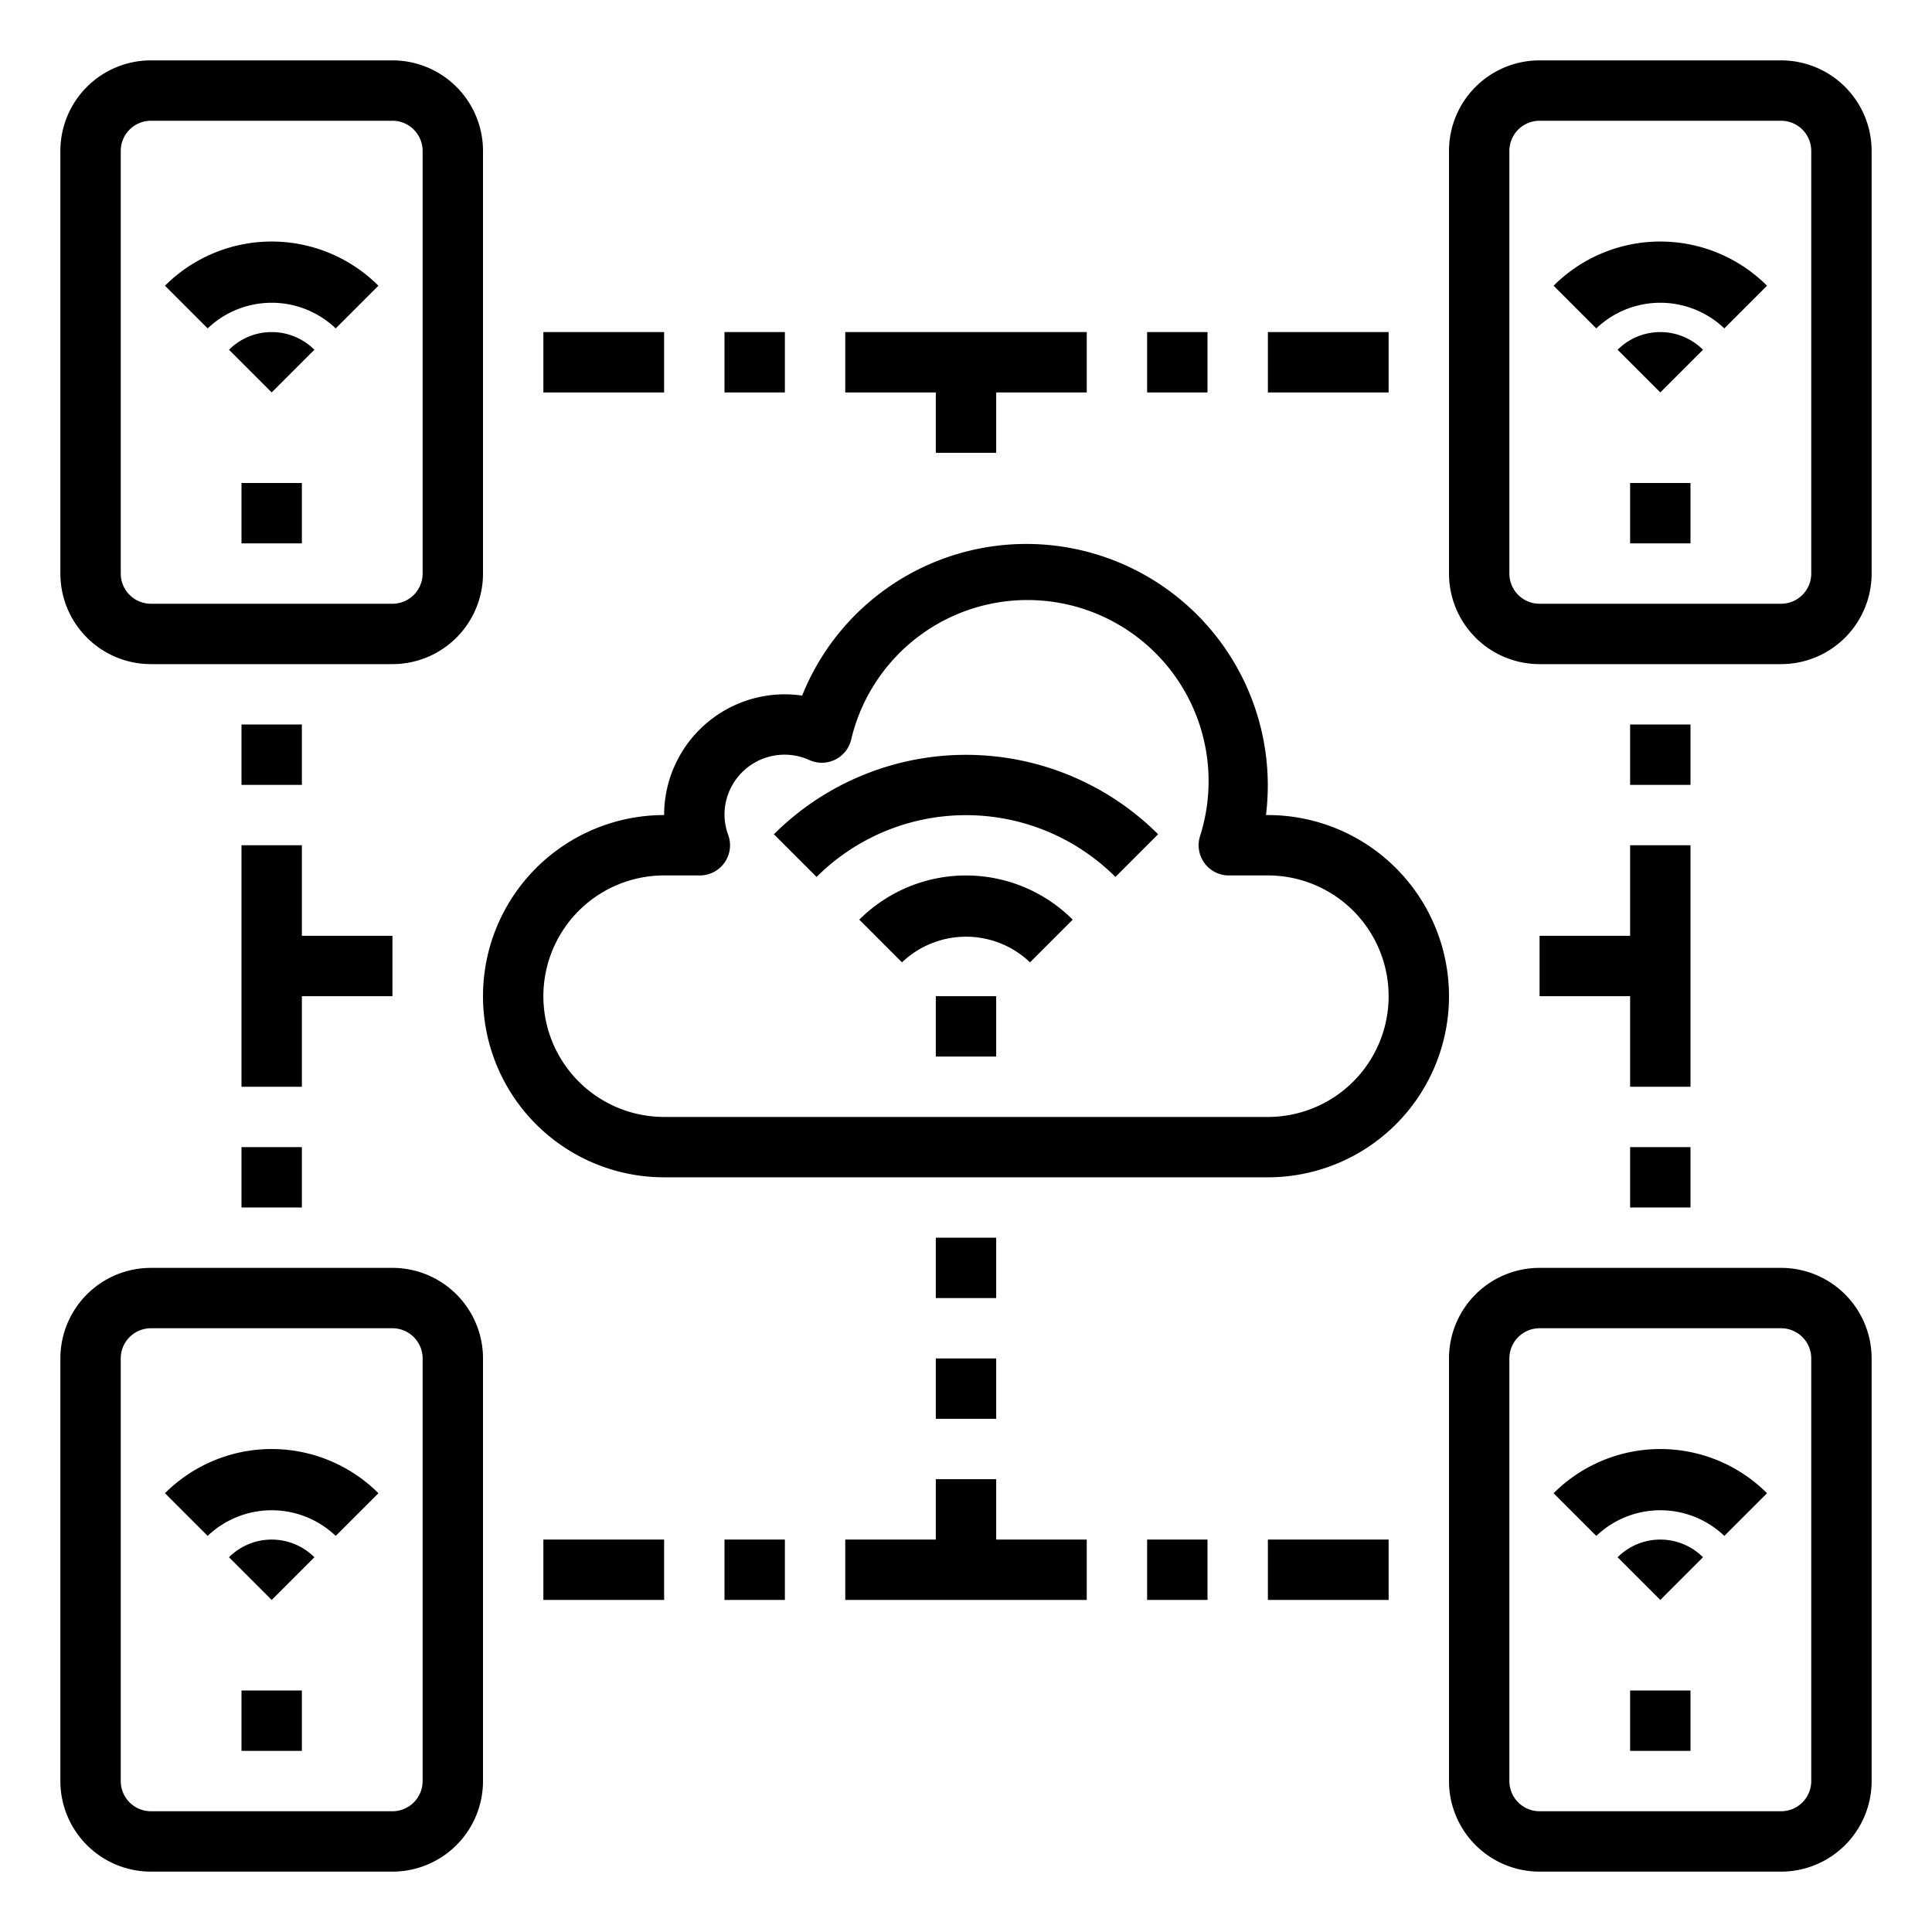 <svg xmlns="http://www.w3.org/2000/svg" viewBox="0 0 64 64" x="0px" y="0px"><g><path d="M59,2H51a3,3,0,0,0-3,3V19a3,3,0,0,0,3,3h8a3,3,0,0,0,3-3V5A3,3,0,0,0,59,2Zm1,17a1,1,0,0,1-1,1H51a1,1,0,0,1-1-1V5a1,1,0,0,1,1-1h8a1,1,0,0,1,1,1Z"></path><path d="M5,22h8a3,3,0,0,0,3-3V5a3,3,0,0,0-3-3H5A3,3,0,0,0,2,5V19A3,3,0,0,0,5,22ZM4,5A1,1,0,0,1,5,4h8a1,1,0,0,1,1,1V19a1,1,0,0,1-1,1H5a1,1,0,0,1-1-1Z"></path><path d="M59,42H51a3,3,0,0,0-3,3V59a3,3,0,0,0,3,3h8a3,3,0,0,0,3-3V45A3,3,0,0,0,59,42Zm1,17a1,1,0,0,1-1,1H51a1,1,0,0,1-1-1V45a1,1,0,0,1,1-1h8a1,1,0,0,1,1,1Z"></path><path d="M13,42H5a3,3,0,0,0-3,3V59a3,3,0,0,0,3,3h8a3,3,0,0,0,3-3V45A3,3,0,0,0,13,42Zm1,17a1,1,0,0,1-1,1H5a1,1,0,0,1-1-1V45a1,1,0,0,1,1-1h8a1,1,0,0,1,1,1Z"></path><polygon points="33 49 31 49 31 51 28 51 28 53 36 53 36 51 33 51 33 49"></polygon><polygon points="31 15 33 15 33 13 36 13 36 11 28 11 28 13 31 13 31 15"></polygon><rect x="38" y="51" width="2" height="2"></rect><rect x="42" y="51" width="4" height="2"></rect><rect x="24" y="51" width="2" height="2"></rect><rect x="18" y="51" width="4" height="2"></rect><rect x="31" y="45" width="2" height="2"></rect><rect x="31" y="41" width="2" height="2"></rect><rect x="38" y="11" width="2" height="2"></rect><rect x="42" y="11" width="4" height="2"></rect><rect x="24" y="11" width="2" height="2"></rect><rect x="18" y="11" width="4" height="2"></rect><polygon points="10 33 13 33 13 31 10 31 10 28 8 28 8 36 10 36 10 33"></polygon><rect x="8" y="24" width="2" height="2"></rect><rect x="8" y="38" width="2" height="2"></rect><polygon points="54 31 51 31 51 33 54 33 54 36 56 36 56 28 54 28 54 31"></polygon><rect x="54" y="24" width="2" height="2"></rect><rect x="54" y="38" width="2" height="2"></rect><path d="M7.586,11.586,9,13l1.414-1.414A2,2,0,0,0,7.586,11.586Z"></path><path d="M11.121,10.879l1.414-1.414a5,5,0,0,0-7.07,0l1.414,1.414A3.072,3.072,0,0,1,11.121,10.879Z"></path><rect x="8" y="16" width="2" height="2"></rect><path d="M53.586,11.586,55,13l1.414-1.414A2,2,0,0,0,53.586,11.586Z"></path><path d="M51.465,9.465l1.414,1.414a3.072,3.072,0,0,1,4.242,0l1.414-1.414a5,5,0,0,0-7.07,0Z"></path><rect x="54" y="16" width="2" height="2"></rect><path d="M53.586,51.586,55,53l1.414-1.414A2,2,0,0,0,53.586,51.586Z"></path><path d="M51.465,49.465l1.414,1.414a3.072,3.072,0,0,1,4.242,0l1.414-1.414a5,5,0,0,0-7.07,0Z"></path><rect x="54" y="56" width="2" height="2"></rect><path d="M7.586,51.586,9,53l1.414-1.414A2,2,0,0,0,7.586,51.586Z"></path><path d="M5.465,49.465l1.414,1.414a3.072,3.072,0,0,1,4.242,0l1.414-1.414a5,5,0,0,0-7.07,0Z"></path><rect x="8" y="56" width="2" height="2"></rect><path d="M42,27h-.063a8,8,0,0,0-15.365-3.958A3.891,3.891,0,0,0,26,23a4,4,0,0,0-4,4,6,6,0,0,0,0,12H42a6,6,0,0,0,0-12Zm0,10H22a4,4,0,0,1,0-8h1.184a1,1,0,0,0,.942-1.334A1.979,1.979,0,0,1,24,27a1.989,1.989,0,0,1,2.814-1.821,1,1,0,0,0,1.379-.665,6,6,0,1,1,11.555,3.2A1,1,0,0,0,40.706,29H42a4,4,0,0,1,0,8Z"></path><rect x="31" y="33" width="2" height="2"></rect><path d="M28.465,30.465l1.414,1.414a3.072,3.072,0,0,1,4.242,0l1.414-1.414a5,5,0,0,0-7.07,0Z"></path><path d="M25.636,27.636,27.05,29.05a7.009,7.009,0,0,1,9.9,0l1.414-1.414A9.012,9.012,0,0,0,25.636,27.636Z"></path></g></svg>